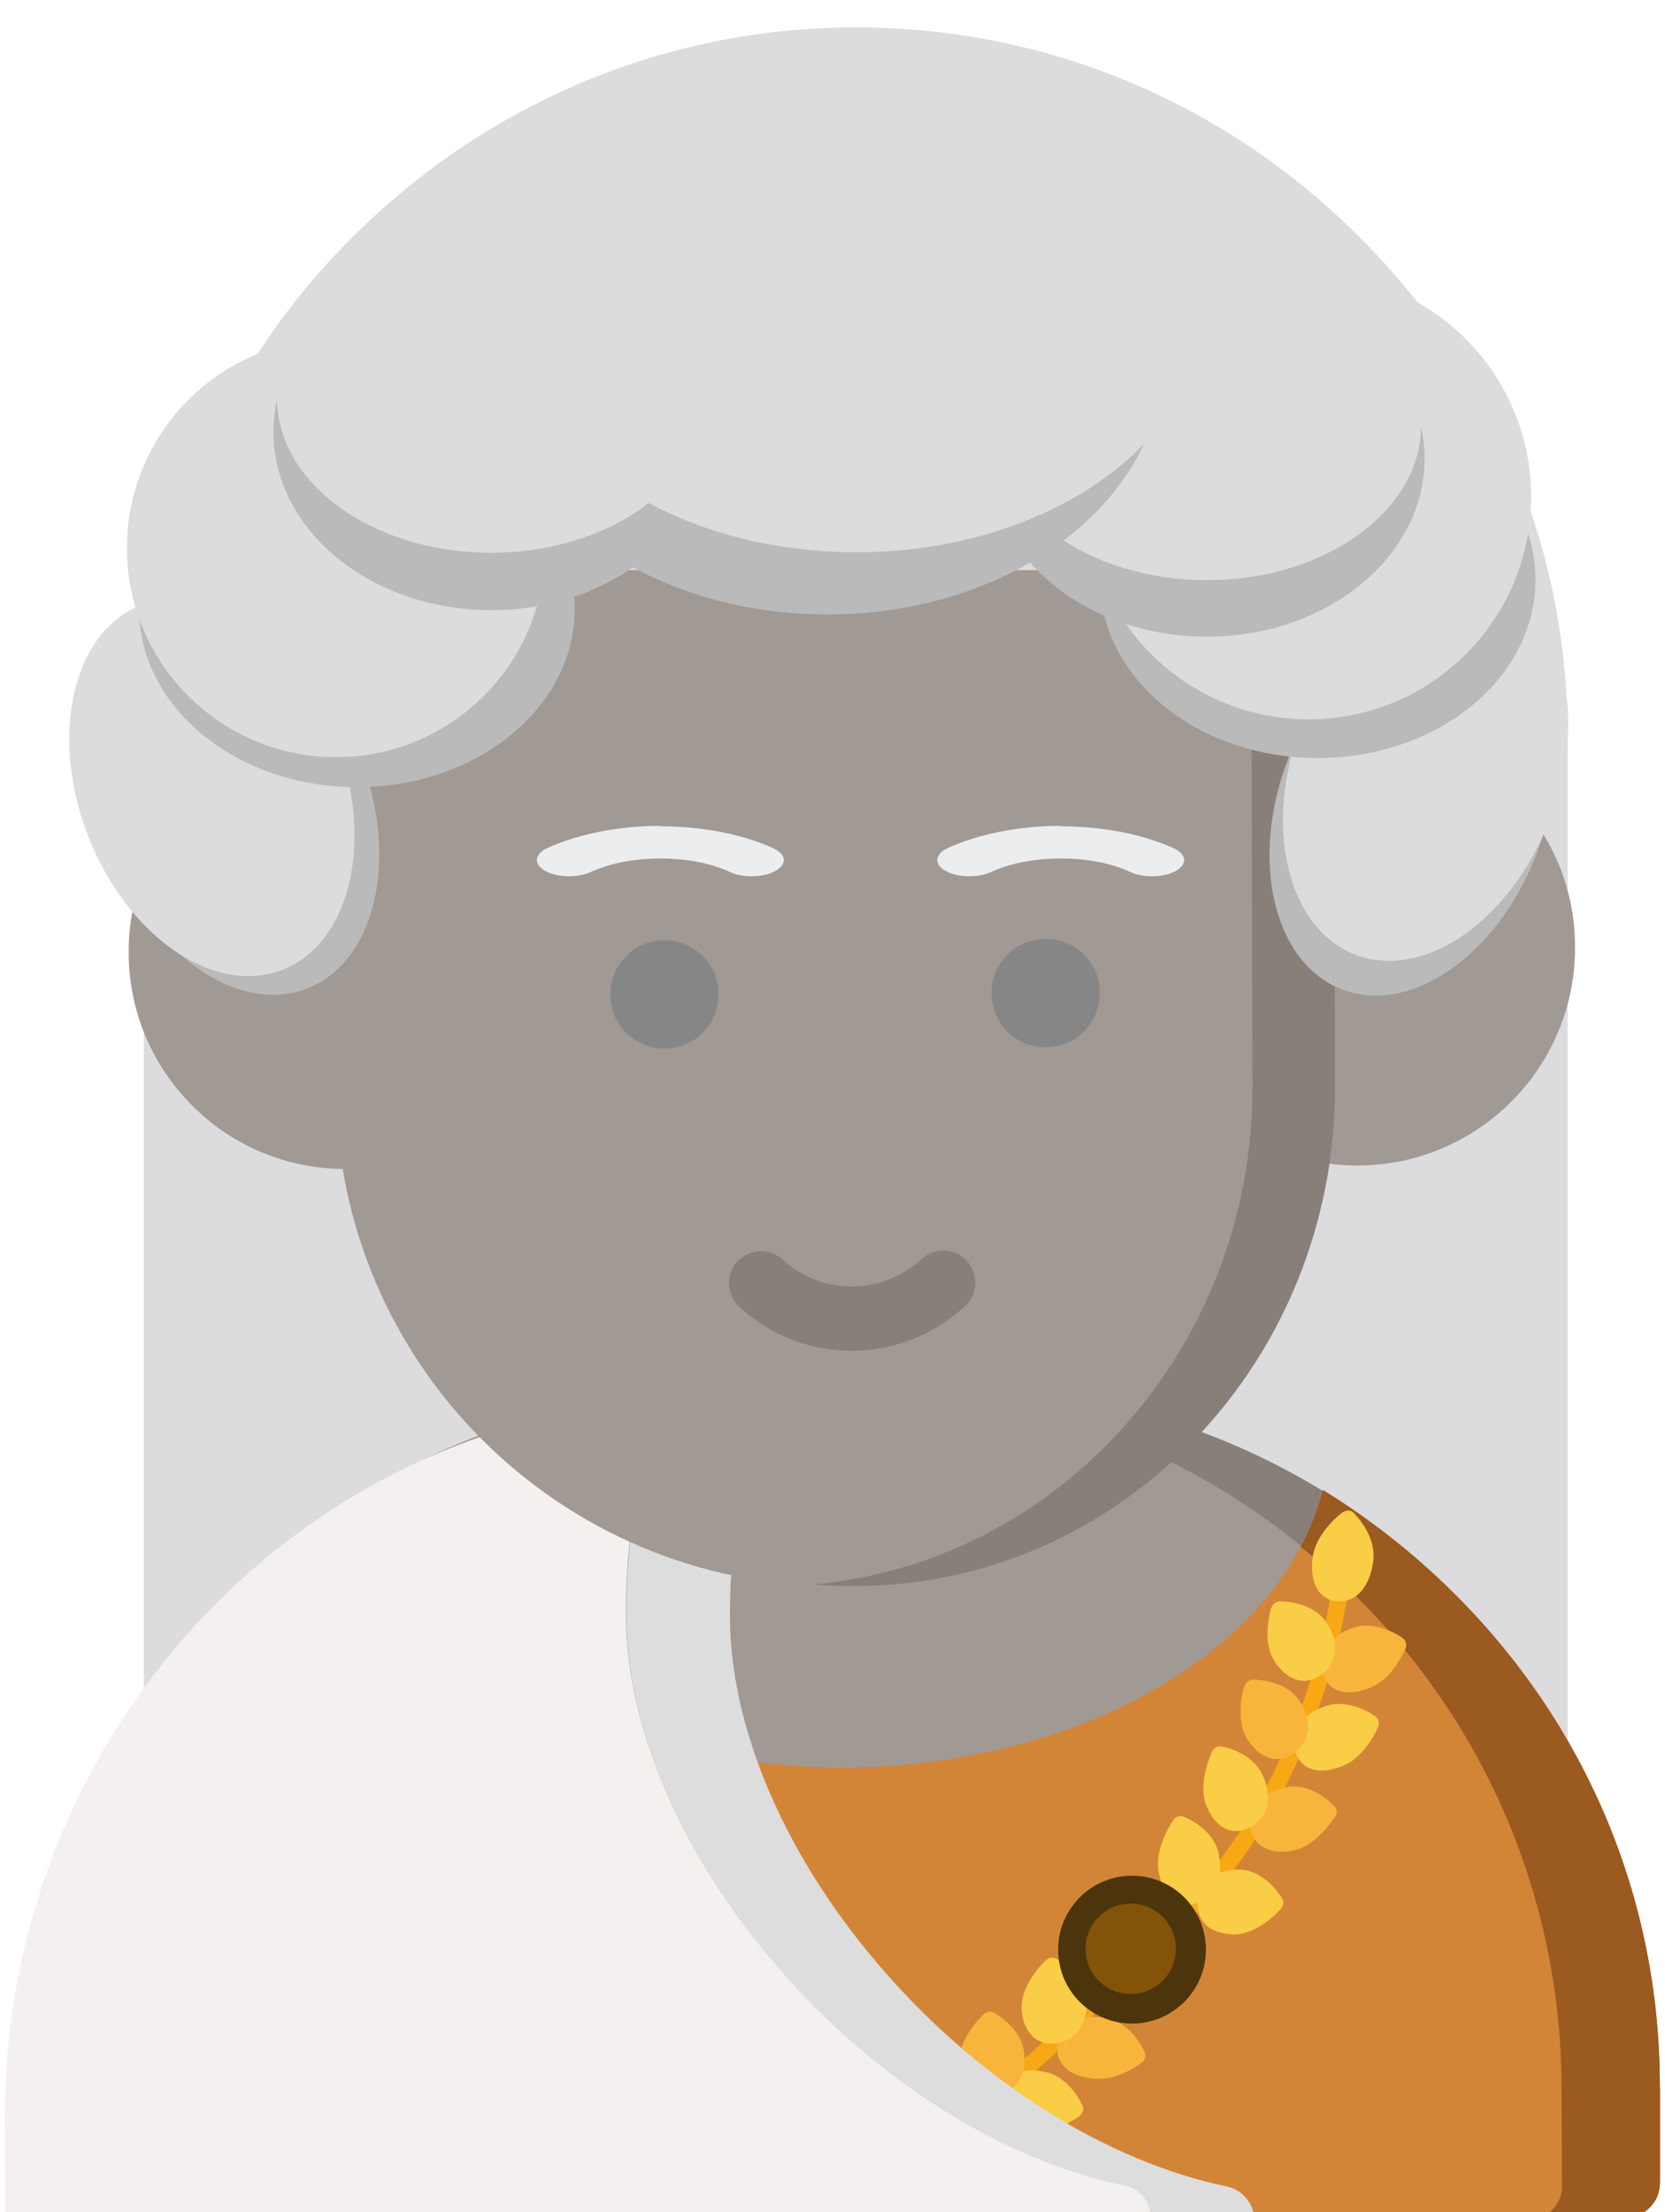 <?xml version="1.0" encoding="utf-8"?>
<!-- Generator: Adobe Illustrator 19.0.0, SVG Export Plug-In . SVG Version: 6.00 Build 0)  -->
<svg version="1.1" id="Layer_1" xmlns="http://www.w3.org/2000/svg" xmlns:xlink="http://www.w3.org/1999/xlink" x="0px" y="0px"
	 viewBox="-114 142.3 383 508.7" style="enable-background:new -114 142.3 383 508.7;" xml:space="preserve">
<style type="text/css">
	.st0{fill:#DCDBDD;}
	.st1{fill:#A19994;}
	.st2{fill:#897F79;}
	.st3{fill:#D38537;}
	.st4{clip-path:url(#SVGID_2_);fill:#9B5A1F;}
	.st5{fill:#F8A814;}
	.st6{fill:#F8B53C;}
	.st7{fill:#F9CD45;}
	.st8{fill:#DDDDDD;}
	.st9{fill:#F4F0EF;}
	.st10{fill:#BABABA;}
	.st11{fill:#ECEDEF;}
	.st12{fill:#868686;}
	.st13{fill:#4C350C;}
	.st14{fill:#825308;}
</style>
<g>
	<path class="st0" d="M198.6,196.7c-31-31-72.1-48.1-115.7-48.1s-84.6,17.2-115.7,48.1s-48.1,72.1-48.1,115.7v233.9
		c0,4.1,3.3,7.4,7.4,7.4h312.7c4.1,0,7.4-3.3,7.4-7.4v-234C246.8,268.7,229.6,227.6,198.6,196.7z"/>
	<path class="st1" d="M-34.3,311.1c-0.1,0-0.1,0-0.2,0c-27.6,0.1-50,22.6-49.9,50.2c0,13.4,5.3,25.9,14.7,35.3
		c9.4,9.4,22,14.5,35.2,14.5h0.2c27.6-0.1,50-22.6,49.9-50.2C15.8,333.4-6.8,311.1-34.3,311.1z"/>
	<path class="st1" d="M267.8,622.4c-0.1-42.9-17.1-83.4-47.7-113.8c-30.5-30.3-70.9-47-113.6-47c-0.2,0-0.3,0-0.5,0l-52.8,0.2
		c-42.9,0.1-83.4,17.1-113.8,47.7s-47.1,71.2-47,114.1l0.1,20.1c0,4,3.3,7.4,7.4,7.4h360.6c2,0,3.8-0.8,5.2-2.2
		c1.4-1.4,2.2-3.2,2.2-5.2v-21.4L267.8,622.4L267.8,622.4z"/>
	<path class="st2" d="M267.8,622.4c-0.1-42.9-17.1-83.4-47.7-113.8c-30.5-30.3-70.9-47-113.6-47c-0.2,0-0.3,0-0.5,0l-18.1,0.1
		c41.1,1.1,79.9,17.6,109.4,46.9c30.6,30.4,47.6,70.9,47.7,113.8l0.1,21.2c0,2-0.8,3.8-2.2,5.2c-1.4,1.4-3.2,2.2-5.2,2.2h22.7
		c2,0,3.8-0.8,5.2-2.2c1.4-1.4,2.2-3.2,2.2-5.2V622.4z"/>
	<g>
		<g>
			<path id="XMLID_49_" class="st3" d="M267.8,621.3c-0.1-42.6-17.1-82.8-47.7-113c-9.1-9-19.1-16.8-29.8-23.4
				c-7.6,29.6-39.6,53.4-81.3,61.1c-9.3,1.8-19,2.7-29.2,2.7c-10,0-19.6-0.9-29-2.6c-41.5-7.6-73.6-31.2-81.4-60.6
				c-10.8,6.6-20.7,14.5-29.9,23.7c-30.5,30.4-47.2,70.7-47.1,113.3l0.1,23.1c0.1,2.7,1.5,5,3.5,6.4h365.8c1.4-0.3,2.7-1.1,3.7-2.1
				c1.5-1.5,2.3-3.4,2.3-5.5V621.3z"/>
		</g>
		<g>
			<g>
				<g>
					<g>
						<g>
							<g>
								<g>
									<g>
										<defs>
											<path id="SVGID_1_" d="M267.8,621.3c-0.1-42.6-17.1-82.8-47.7-113c-9.1-9-19.1-16.8-29.8-23.4
												c-7.6,29.6-39.6,53.4-81.3,61.1c-9.3,1.8-19,2.7-29.2,2.7c-10,0-19.6-0.9-29-2.6c-41.5-7.6-73.6-31.2-81.4-60.6
												c-10.8,6.6-20.7,14.5-29.9,23.7c-30.5,30.4-47.2,70.7-47.1,113.3l0.1,23.1c0.1,2.7,1.5,5,3.5,6.4h365.8
												c1.4-0.3,2.7-1.1,3.7-2.1c1.5-1.5,2.3-3.4,2.3-5.5V621.3z"/>
										</defs>
										<clipPath id="SVGID_2_">
											<use xlink:href="#SVGID_1_"  style="overflow:visible;"/>
										</clipPath>
										<path class="st4" d="M268.9,621.9c-0.1-42.6-17.1-82.8-47.7-113c-30.5-30.1-70.9-46.7-113.6-46.7c-0.2,0-0.3,0-0.5,0
											l-19,0.1c41.1,1.1,79.8,17.5,109.4,46.6c30.6,30.2,47.5,70.4,47.7,113l0.1,23.1c0,2.1-0.8,4-2.3,5.5c-1,1-2.3,1.8-3.7,2.1
											h23.9c1.4-0.3,2.7-1.1,3.7-2.1c1.5-1.5,2.3-3.4,2.3-5.5L268.9,621.9z"/>
									</g>
								</g>
							</g>
						</g>
					</g>
				</g>
			</g>
		</g>
	</g>
	<g>
		<path class="st5" d="M60.1,647.2c-0.1-0.2-0.2-0.5-0.2-0.8c-0.1-1.1,0.8-2.1,1.9-2.2c10.8-1.5,21.6-4.9,32.1-10.1
			c8.4-4.2,16.7-9.5,24.6-15.9c13.5-10.8,21.1-20.9,21.2-21c0.7-0.9,2-1.2,2.8-0.6c0.9,0.6,1.1,1.8,0.4,2.7
			c-0.3,0.4-8.1,10.7-22,21.9c-8.1,6.6-16.7,12.1-25.4,16.5c-11,5.4-22.2,9-33.5,10.6C61.3,648.1,60.4,647.8,60.1,647.2z"/>
		<path class="st6" d="M148.6,616.6c0.8-0.6,1.1-1.6,0.7-2.4c-0.1-0.3-2.9-6.7-8.7-7.8c-2.7-0.6-5.2-0.4-7.2,0.6
			c-2,0.9-3.3,2.6-3.9,4.5c-0.5,1.8-0.4,3.4,0.5,4.9c0.1,0.2,0.3,0.4,0.4,0.6c1.2,1.6,3.2,2.7,6.1,3.1
			C142.3,621.4,148.4,616.8,148.6,616.6z"/>
		<path class="st7" d="M134.3,608.9c1.3-1.8,1.8-4,1.6-6.8c-0.4-5.7-6.6-9.2-6.9-9.4c-0.8-0.4-1.8-0.3-2.5,0.4
			c-0.2,0.2-5.8,5.5-5.5,11.2c0.1,2,0.6,3.5,1.4,4.8c0.3,0.5,0.7,1,1.1,1.4c1.4,1.4,3.3,1.9,5.5,1.6
			C131.3,611.8,133.1,610.7,134.3,608.9z"/>
		<path class="st7" d="M134.3,628.9c0.8-0.6,1.1-1.6,0.7-2.4c-0.1-0.3-2.9-6.7-8.7-7.8c-2.7-0.6-5.2-0.4-7.2,0.6
			c-2,0.9-3.3,2.6-3.9,4.5c-0.6,1.8-0.4,3.4,0.5,4.9c0.1,0.2,0.3,0.4,0.4,0.6c1.2,1.6,3.2,2.7,6.1,3.1
			C127.8,633.7,133.9,629.1,134.3,628.9z"/>
		<path class="st6" d="M120,621.3c1.3-1.8,1.8-4,1.6-6.8c-0.4-5.7-6.6-9.2-6.9-9.4c-0.8-0.4-1.8-0.3-2.5,0.4
			c-0.2,0.2-5.8,5.5-5.5,11.2c0.1,2,0.6,3.5,1.4,4.8c0.3,0.5,0.7,1,1.1,1.4c1.4,1.4,3.3,1.9,5.5,1.6
			C116.9,624.2,118.8,622.9,120,621.3z"/>
		<path class="st6" d="M116.3,639.7c-0.1-0.3-1.6-7.2-7-9.2c-2.7-1-5-1.3-7.1-0.6c-2.1,0.6-3.7,2-4.7,3.9c-1,1.9-1,3.9-0.2,5.7
			c0.1,0.1,0.1,0.3,0.2,0.4c1,1.6,2.7,2.8,5,3.8c5.4,2.2,12.3-1.5,12.6-1.7C116,641.4,116.5,640.6,116.3,639.7z"/>
		<g>
			<path class="st7" d="M102.9,631.9c1.6-1.6,2.5-3.7,2.8-6.6c0.7-5.8-4.6-10.3-4.8-10.5c-0.7-0.6-1.7-0.6-2.5-0.1
				c-0.3,0.2-6.7,4.5-7.4,10.3c-0.3,2.6,0,4.6,1,6.3c0.1,0.1,0.2,0.3,0.3,0.4c1.1,1.6,2.9,2.5,5,2.6
				C99.4,634.2,101.4,633.4,102.9,631.9z"/>
			<path class="st7" d="M95.3,651.9c0-0.3-0.2-7.5-5-10.5c-2.4-1.5-4.6-2.1-6.8-1.9c-2.1,0.2-3.9,1.4-5.3,3
				c-1.3,1.8-1.8,3.7-1.2,5.6c0.2,0.6,0.4,1.2,0.7,1.7c0.8,1.3,2,2.4,3.5,3.4c4.8,3,12.2,0.6,12.5,0.5
				C94.8,653.7,95.3,652.8,95.3,651.9z"/>
			<path class="st7" d="M83.8,641.8c1.8-1.3,3.1-3.3,3.9-6.1c1.8-5.7-2.6-11.2-2.7-11.4c-0.5-0.7-1.5-0.9-2.4-0.5
				c-0.3,0.1-7.3,3.3-9,9c-0.9,2.7-0.9,5-0.1,6.9c0.1,0.2,0.2,0.4,0.3,0.7c0.9,1.4,2.3,2.4,4.1,2.7
				C79.9,643.6,82.1,643.1,83.8,641.8z"/>
			<path class="st7" d="M152.4,595.4c3.6-4.9,1.7-11.7,1.6-12c-0.3-0.8-1.1-1.4-2-1.3c-0.3,0-7.9,0.9-11.5,5.8
				c-1.8,2.4-2.6,4.6-2.6,6.6c0,1,0.3,2,0.8,2.7c0.5,0.8,1.2,1.5,2,2c1.8,1.1,3.8,1.3,5.8,0.6C148.6,599.3,150.5,597.7,152.4,595.4z
				"/>
		</g>
	</g>
	<path class="st8" d="M33.6,467.4c1.5,2,2,4.5,1.4,6.9c-3.3,13-5,26.3-4.9,39.7c0.1,26.2,13.2,55.9,35.7,81.7
		c22.6,25.6,51.2,43.6,78.8,49.3c3.7,0.8,6.3,4.1,6.3,8h23.7c0-3.4-2.3-6.7-5.5-7.7c-0.2-0.1-0.5-0.1-0.7-0.2
		c-27.5-5.7-56.3-23.6-78.8-49.3C67,570.1,54,540.2,53.9,514.1c0-13.4,1.7-26.8,4.9-39.7c0.6-2.5,0.1-4.9-1.4-6.9s-3.7-3.1-6.1-3.1
		h-3.6c-3.9,0-7.8,0.2-11.6,0.5c-0.2,0-0.3,0-0.5,0c-0.5,0-1.1,0.1-1.6,0.1c-1,0.1-1.9,0.2-2.8,0.3C32,465.8,32.9,466.6,33.6,467.4z
		"/>
	<path class="st9" d="M144.5,644.8c-27.5-5.7-56.3-23.6-78.8-49.3S30.1,539.9,30,513.8c-0.1-13.3,1.6-26.7,4.9-39.7
		c0.6-2.4,0.1-4.9-1.4-6.9c-0.7-0.9-1.6-1.7-2.6-2.2c1-0.1,1.9-0.2,2.8-0.3C-4,468.1-39,484.9-66.2,512.9
		c-30.2,31.6-46.9,72.9-46.7,117l0.1,23h263.6C150.9,648.9,148.3,645.4,144.5,644.8z"/>
	<path class="st1" d="M198.4,310.3c-0.1,0-0.1,0-0.2,0c-27.6,0.1-50,22.6-49.9,50.2c0,13.4,5.3,25.9,14.7,35.3
		c9.4,9.4,22,14.5,35.2,14.5h0.2c27.6-0.1,50-22.6,49.9-50.2C248.4,332.6,225.9,310.3,198.4,310.3z"/>
	<path class="st1" d="M192.9,313.8c-0.1-22.3-18.3-40.4-40.5-40.4H3.8c-10.9,0-21,4.2-28.8,11.9c-7.7,7.7-11.9,17.9-11.9,28.7
		l0.2,78.7C-36.5,455.8,14.9,507,78.2,507h0.4c63.3-0.2,114.7-51.7,114.5-115L192.9,313.8z"/>
	<path class="st2" d="M192.9,313.8c-0.1-22.3-17.6-40.4-39.1-40.4h-19c21.5,0,39,18.2,39.1,40.4l0.2,78.2
		c0.2,60-44.4,109.6-101,114.6c3.1,0.3,6.3,0.4,9.5,0.4h0.3c61-0.2,110.4-51.7,110.2-115L192.9,313.8z"/>
	
		<ellipse transform="matrix(-0.359 -0.933 0.933 -0.359 -386.575 389.736)" class="st10" cx="-59.5" cy="327.6" rx="45" ry="30.6"/>
	
		<ellipse transform="matrix(-0.359 -0.933 0.933 -0.359 -390.308 378.571)" class="st0" cx="-65.2" cy="323.3" rx="45" ry="30.6"/>
	<path class="st2" d="M82,452.9c-9.6,0-18.8-3.5-25.9-10.1c-3-2.7-3.2-7.5-0.5-10.4c2.7-3,7.5-3.2,10.4-0.5c4.3,4,10,6.2,15.9,6.2
		H82c6,0,11.6-2.3,16-6.3c3-2.7,7.7-2.6,10.4,0.4s2.6,7.7-0.4,10.4C100.9,449.2,91.8,452.8,82,452.9L82,452.9z"/>
	<path class="st11" d="M64.3,342.6c-2.7,1.5-7.5,1.6-10.4,0.2c-4.3-2-10-3.1-15.9-3.1h-0.1c-6,0-11.6,1.1-16,3.1
		c-3,1.4-7.7,1.3-10.4-0.2c-2-1.1-2.5-2.6-1.5-3.8c0.4-0.5,1-1,1.9-1.4c7.1-3.2,16.3-5.1,25.9-5.1c0,0.1,0.1,0.1,0.1,0.1
		c9.6,0,18.8,1.8,25.9,5c0.9,0.4,1.6,0.9,2,1.4C66.8,340,66.3,341.5,64.3,342.6z"/>
	<ellipse class="st10" cx="-31.9" cy="282.3" rx="50.1" ry="41"/>
	<path class="st11" d="M156.4,342.6c-2.7,1.5-7.5,1.6-10.4,0.2c-4.3-2-10-3.1-15.9-3.1H130c-6,0-11.6,1.1-16,3.1
		c-3,1.4-7.7,1.3-10.4-0.2c-2-1.1-2.5-2.6-1.5-3.8c0.4-0.5,1-1,1.9-1.4c7.1-3.2,16.3-5.1,25.9-5.1c0,0.1,0,0.1,0.1,0.1
		c9.6,0,18.8,1.8,25.9,5c0.9,0.4,1.6,0.9,2,1.4C158.9,340,158.4,341.5,156.4,342.6z"/>
	<path class="st11" d="M65.8,338.7c-0.3,0.4-0.8,0.8-1.5,1.2c-2.7,1.5-7.5,1.6-10.4,0.2c-4.3-2-10-3.1-15.9-3.1h-0.1
		c-6,0-11.6,1.1-16,3.1c-3,1.4-7.7,1.3-10.4-0.2c-0.7-0.3-1.2-0.8-1.5-1.2c0.4-0.5,1-1,1.9-1.4c7.1-3.2,16.3-5.1,25.9-5.1
		c0,0.1,0.1,0.1,0.1,0.1c9.6,0,18.8,1.8,25.9,5C64.6,337.7,65.3,338.2,65.8,338.7z"/>
	<path class="st11" d="M157.9,338.7c-0.3,0.4-0.8,0.8-1.5,1.2c-2.7,1.5-7.5,1.6-10.4,0.2c-4.3-2-10-3.1-15.9-3.1H130
		c-6,0-11.6,1.1-16,3.1c-3,1.4-7.7,1.3-10.4-0.2c-0.7-0.3-1.2-0.8-1.5-1.2c0.4-0.5,1-1,1.9-1.4c7.1-3.2,16.3-5.1,25.9-5.1
		c0,0.1,0,0.1,0.1,0.1c9.6,0,18.8,1.8,25.9,5C156.8,337.7,157.4,338.2,157.9,338.7z"/>
	<path class="st12" d="M51.3,370.9c0-6.9-5.6-12.4-12.5-12.4s-12.4,5.6-12.4,12.5s5.6,12.4,12.5,12.4S51.3,377.8,51.3,370.9z"/>
	<path class="st12" d="M139,370.6c0-6.9-5.6-12.5-12.5-12.4c-6.9,0-12.5,5.6-12.4,12.5c0,6.9,5.6,12.5,12.5,12.4
		C133.5,383.1,139,377.5,139,370.6z"/>
	
		<ellipse transform="matrix(-0.933 -0.359 0.359 -0.933 289.908 709.145)" class="st10" cx="210.8" cy="327.6" rx="30.6" ry="45"/>
	
		<ellipse transform="matrix(-0.933 -0.359 0.359 -0.933 298.69 695)" class="st0" cx="213.9" cy="319.8" rx="30.6" ry="45"/>
	<ellipse class="st10" cx="189.1" cy="275.6" rx="50.1" ry="41"/>
	<ellipse class="st0" cx="187" cy="256.5" rx="51.2" ry="51.2"/>
	<ellipse class="st10" cx="163.6" cy="247.7" rx="50.1" ry="41"/>
	<ellipse class="st0" cx="163.6" cy="240.1" rx="49.3" ry="35.6"/>
	<ellipse class="st0" cx="-36.7" cy="268.3" rx="48.1" ry="48.1"/>
	<ellipse class="st10" cx="-1" cy="241.6" rx="50.1" ry="41"/>
	<ellipse class="st10" cx="76.3" cy="224.7" rx="77.3" ry="58.9"/>
	<ellipse class="st0" cx="83" cy="211.2" rx="80.6" ry="58.1"/>
	<ellipse class="st0" cx="-1" cy="233.8" rx="49.3" ry="35.6"/>
	<g>
		<path class="st5" d="M148.1,592.3c-0.2-0.1-0.4-0.3-0.6-0.6c-0.6-0.9-0.3-2.2,0.6-2.8c8.5-6.7,16.2-15.1,22.7-24.8
			c5.2-7.9,9.7-16.6,13.4-26.1c6.2-16.1,7.8-28.8,7.8-28.9c0.1-1.1,1.1-2,2.2-2s1.8,1,1.7,2.2c-0.1,0.5-1.7,13.3-8.1,29.9
			c-3.7,9.8-8.4,18.8-13.7,27c-6.8,10.2-14.7,18.9-23.7,25.9C149.4,592.6,148.6,592.6,148.1,592.3z"/>
		<path class="st6" d="M209.3,521.4c0.4-0.9,0.1-1.9-0.6-2.4c-0.2-0.2-5.9-4.3-11.5-2.4c-2.7,0.9-4.7,2.4-5.9,4.1s-1.7,3.8-1.2,5.9
			c0.4,1.8,1.5,3.2,2.8,4c0.2,0.1,0.4,0.2,0.7,0.3c1.9,0.8,4.1,0.7,6.9-0.3C206.3,528.8,209.1,521.7,209.3,521.4z"/>
		<path class="st7" d="M193.1,521.9c0.2-2.2-0.5-4.4-2.1-6.7c-3.2-4.7-10.3-4.7-10.6-4.7c-0.9,0-1.7,0.7-2,1.6
			c-0.1,0.3-2.3,7.7,0.9,12.4c1.1,1.6,2.3,2.7,3.5,3.4c0.6,0.3,1.1,0.5,1.7,0.7c1.9,0.5,3.9,0,5.6-1.4
			C191.9,525.9,192.9,524.1,193.1,521.9z"/>
		<path class="st7" d="M203,539.4c0.4-0.9,0.1-1.9-0.6-2.4c-0.2-0.2-5.9-4.3-11.5-2.4c-2.7,0.9-4.7,2.4-5.9,4.1
			c-1.2,1.8-1.7,3.8-1.2,5.9c0.4,1.8,1.5,3.2,2.8,4c0.2,0.1,0.4,0.2,0.7,0.3c1.9,0.8,4.1,0.7,6.9-0.3
			C199.9,546.8,202.9,539.7,203,539.4z"/>
		<path class="st6" d="M186.9,539.9c0.2-2.2-0.5-4.4-2.1-6.7c-3.2-4.7-10.3-4.7-10.6-4.7c-0.9,0-1.7,0.7-2,1.6
			c-0.1,0.3-2.3,7.7,0.9,12.4c1.1,1.6,2.3,2.7,3.5,3.4c0.6,0.3,1.1,0.5,1.7,0.7c1.9,0.5,3.9,0,5.6-1.4
			C185.6,543.8,186.6,542.1,186.9,539.9z"/>
		<path class="st6" d="M193,557.7c-0.2-0.2-4.9-5.4-10.7-4.5c-2.7,0.4-4.9,1.5-6.5,3c-1.5,1.6-2.3,3.5-2.2,5.7
			c0.1,2.2,1.1,3.9,2.7,5c0.1,0.1,0.3,0.2,0.4,0.2c1.6,0.9,3.7,1.2,6.3,0.8c5.8-0.9,9.8-7.5,10-7.7
			C193.6,559.3,193.6,558.3,193,557.7z"/>
		<g>
			<path class="st7" d="M177.4,557.7c0.5-2.2,0.3-4.5-0.9-7.1c-2.3-5.4-9.2-6.7-9.5-6.7c-0.9-0.2-1.8,0.3-2.2,1.2
				c-0.1,0.3-3.5,7.3-1.2,12.6c1,2.4,2.4,4,3.9,4.9c0.1,0.1,0.3,0.1,0.4,0.2c1.8,0.8,3.7,0.7,5.6-0.3
				C175.5,561.4,176.9,559.7,177.4,557.7z"/>
			<path class="st7" d="M180.9,578.8c-0.2-0.3-3.8-6.4-9.6-6.6c-2.7-0.1-5,0.5-6.8,1.8c-1.7,1.3-2.7,3.1-3,5.3
				c-0.3,2.2,0.4,4.1,1.8,5.5c0.4,0.4,0.9,0.8,1.5,1.1c1.3,0.7,2.8,1.1,4.8,1.2c5.7,0.2,10.8-5.6,11-5.8
				C181.3,580.4,181.4,579.4,180.9,578.8z"/>
			<path class="st7" d="M165.9,575.7c0.9-2,1-4.4,0.4-7.3c-1.3-5.8-7.8-8.3-8.1-8.4c-0.8-0.3-1.8,0-2.3,0.8
				c-0.2,0.3-4.6,6.6-3.3,12.4c0.6,2.7,1.8,4.8,3.3,6c0.2,0.1,0.4,0.3,0.6,0.4c1.5,0.8,3.1,0.9,4.9,0.3
				C163.4,579.2,164.9,577.7,165.9,575.7z"/>
			<path class="st7" d="M201.9,501.2c0.7-6.1-4.4-10.9-4.6-11.1c-0.6-0.6-1.6-0.6-2.4-0.1c-0.3,0.2-6.4,4.7-7,10.8
				c-0.3,2.9,0.1,5.3,1.2,7c0.5,0.9,1.3,1.5,2.1,2c0.8,0.5,1.8,0.7,2.7,0.7c2.1,0.1,3.9-0.8,5.3-2.4
				C200.6,506.4,201.5,504.2,201.9,501.2z"/>
		</g>
	</g>
	<circle class="st13" cx="146.4" cy="590.6" r="17"/>
	<circle class="st14" cx="146.1" cy="590.4" r="10.4"/>
</g>
</svg>
